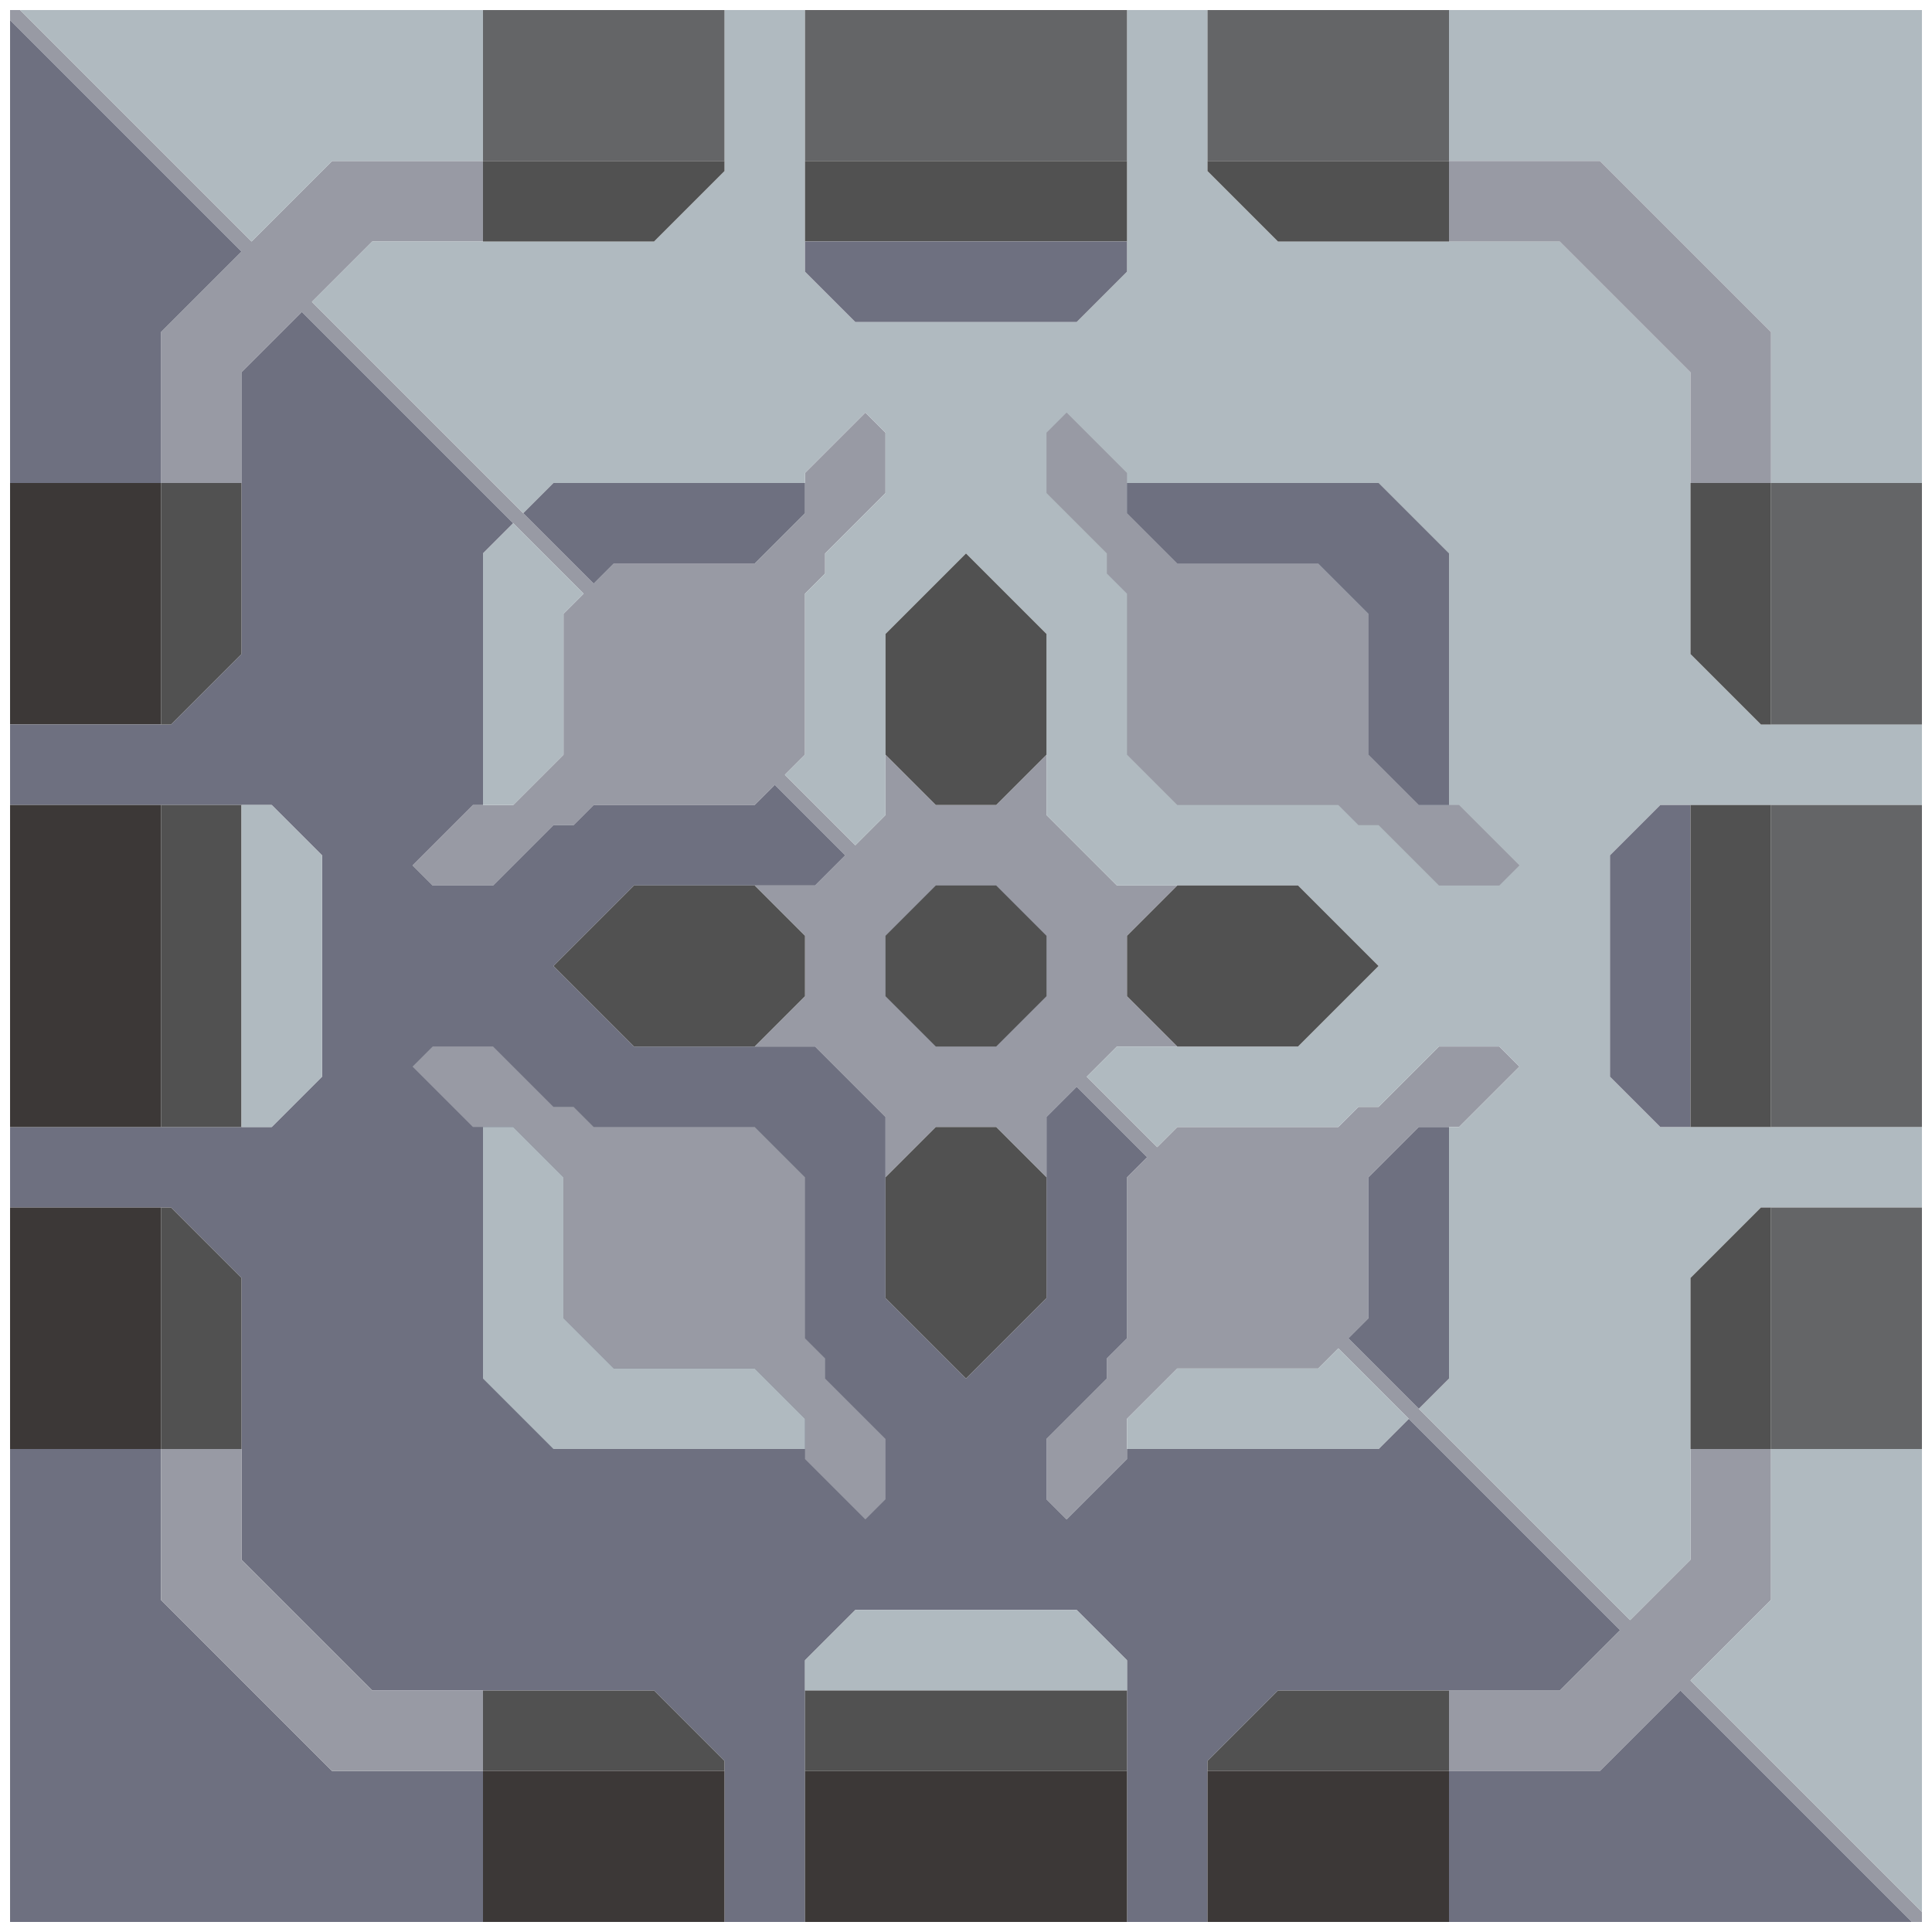<svg xmlns="http://www.w3.org/2000/svg" width="96" height="96" style="fill-opacity:1;color-rendering:auto;color-interpolation:auto;text-rendering:auto;stroke:#000;stroke-linecap:square;stroke-miterlimit:10;shape-rendering:auto;stroke-opacity:1;fill:#000;stroke-dasharray:none;font-weight:400;stroke-width:1;font-family:&quot;Dialog&quot;;font-style:normal;stroke-linejoin:miter;font-size:12px;stroke-dashoffset:0;image-rendering:auto">
    <g style="stroke-linecap:round;fill:#989aa4;stroke:#989aa4">
        <path stroke="none" d="M.5 1V.5H1L12.5 12l4-4H24v4h-5.5l-3 3 14 14 1-1h7l2.5-2.5v-2l3-3 1 1v3l-3 3v1l-1 1v8l-1 1 3.5 3.5 1.5-1.5v-3l2.5 2.5h3l2.5-2.5v3l3.5 3.5h3L56 46.5v3l2.5 2.5h-3L54 53.5l3.5 3.5 1-1h8l1-1h1l3-3h3l1 1-3 3h-2L68 58.5v7l-1 1 14 14 3-3V72h4v7.5l-4 4L95.5 95v.5H95L83.5 84l-4 4H72v-4h5.5l3-3-14-14-1 1h-7L56 70.5v2l-3 3-1-1v-3l3-3v-1l1-1v-8l1-1-3.5-3.5-1.5 1.5v3L49.5 56h-3L44 58.5v-3L40.5 52h-3l2.5-2.5v-3L37.5 44h3l1.5-1.5-3.5-3.5-1 1h-8l-1 1h-1l-3 3h-3l-1-1 3-3h2l2.5-2.5v-7l1-1-14-14-3 3V24H8v-7.5l4-4Z" style="stroke:none"/>
    </g>
    <g stroke="none" style="stroke-linecap:round;fill:#6e7080;stroke:#6e7080">
        <path d="m12 12.5-4 4V24H.5V1Z" style="stroke:none"/>
        <path d="M.5 36V24H8v12Z" style="fill:#3c3837;stroke:none"/>
        <path d="M.5 40v-4h8l3.5-3.5v-14l3-3L25.5 26 24 27.5V40h-.5l-3 3 1 1h3l3-3h1l1-1h8l1-1 3.5 3.5-1.5 1.5h-9l-4 4 4 4h9l3.5 3.5v9l4 4 4-4v-9l1.5-1.5 3.5 3.5-1 1v8l-1 1v1l-3 3v3l1 1 3-3V72h12.5l1.5-1.5L80.5 81l-3 3h-14L60 87.5v8h-4v-13L53.5 80h-11L40 82.5v13h-4v-8L32.5 84h-14L12 77.5v-14L8.5 60h-8v-4h13l2.5-2.5v-11L13.5 40Z" style="stroke:none"/>
        <path d="M.5 56V40H8v16Zm0 16V60H8v12Z" style="fill:#3c3837;stroke:none"/>
        <path d="M1 .5h23V8h-7.5l-4 4Z" style="fill:#b0bac0;stroke:none"/>
        <path d="m8 79.5 8.5 8.5H24v7.5H.5V72H8Z" style="stroke:none"/>
        <path d="M8.5 36H8V24h4v8.5ZM8 56V40h4v16Zm4 7.5V72H8V60h.5Z" style="fill:#515151;stroke:none"/>
        <path d="M8 79.5V72h4v5.5l6.5 6.5H24v4h-7.5Z" style="fill:#989aa4;stroke:none"/>
        <path d="M12 56V40h1.5l2.5 2.5v11L13.5 56Zm3.5-41 3-3h14L36 8.5v-8h4v13l2.5 2.5h11l2.5-2.5V.5h4v8l3.5 3.5h14l6.5 6.5v14l3.5 3.5h8v4h-13L80 42.5v11l2.5 2.5h13v4h-8L84 63.5v14l-3 3L70.5 70l1.5-1.5V56h.5l3-3-1-1h-3l-3 3h-1l-1 1h-8l-1 1-3.5-3.5 1.5-1.5h9l4-4-4-4h-9L52 40.5v-9l-4-4-4 4v9L42.5 42 39 38.5l1-1v-8l1-1v-1l3-3v-3l-1-1-3 3v.5H27.5L26 25.5Z" style="fill:#b0bac0;stroke:none"/>
        <path d="m20.5 53 3 3h.5v12.5l3.5 3.5H40v.5l3 3 1-1v-3l-3-3v-1l-1-1v-8L37.5 56h-8l-1-1h-1l-3-3h-3Z" style="stroke:none"/>
        <path d="m20.5 53 1-1h3l3 3h1l1 1h8l2.5 2.5v8l1 1v1l3 3v3l-1 1-3-3v-2L37.5 68h-7L28 65.5v-7L25.5 56h-2Z" style="fill:#989aa4;stroke:none"/>
        <path d="M24 8V.5h12V8Z" style="fill:#646567;stroke:none"/>
        <path d="M24 12V8h12v.5L32.5 12Z" style="fill:#515151;stroke:none"/>
        <path d="M24 40V27.5l1.5-1.5 3.5 3.5-1 1v7L25.5 40Zm0 28.5V56h1.5l2.5 2.5v7l2.5 2.5h7l2.5 2.5V72H27.5Z" style="fill:#b0bac0;stroke:none"/>
        <path d="M24 88v-4h8.5l3.5 3.5v.5Z" style="fill:#515151;stroke:none"/>
        <path d="m26 25.5 1.5-1.5H40v1.5L37.5 28h-7l-1 1Z" style="stroke:none"/>
        <path d="m27.5 48 4-4h6l2.5 2.5v3L37.5 52h-6Z" style="fill:#515151;stroke:none"/>
        <path d="M36 95.5H24V88h12Z" style="fill:#3c3837;stroke:none"/>
        <path d="M40 8V.5h16V8Z" style="fill:#646567;stroke:none"/>
        <path d="M40 12V8h16v4Z" style="fill:#515151;stroke:none"/>
        <path d="M40 13.5V12h16v1.5L53.5 16h-11Z" style="stroke:none"/>
        <path d="M40 84v-1.5l2.5-2.5h11l2.5 2.5V84Z" style="fill:#b0bac0;stroke:none"/>
        <path d="M40 88v-4h16v4Z" style="fill:#515151;stroke:none"/>
        <path d="M44 46.5v3l2.5 2.5h3l2.5-2.5v-3L49.5 44h-3Z" style="fill:#989aa4;stroke:none"/>
        <path d="M44 37.5v-6l4-4 4 4v6L49.5 40h-3Zm0 12v-3l2.5-2.5h3l2.5 2.5v3L49.5 52h-3Zm0 15v-6l2.5-2.5h3l2.5 2.5v6l-4 4Z" style="fill:#515151;stroke:none"/>
        <path d="M52 21.5v3l3 3v1l1 1v8l2.5 2.5h8l1 1h1l3 3h3l1-1-3-3H72V27.5L68.5 24H56v-.5l-3-3Z" style="fill:#b0bac0;stroke:none"/>
        <path d="M52 24.5v-3l1-1 3 3v2l2.5 2.5h7l2.5 2.5v7l2.5 2.5h2l3 3-1 1h-3l-3-3h-1l-1-1h-8L56 37.5v-8l-1-1v-1Z" style="fill:#989aa4;stroke:none"/>
        <path d="M56 95.5H40V88h16Z" style="fill:#3c3837;stroke:none"/>
        <path d="M56 25.5V24h12.5l3.5 3.5V40h-1.5L68 37.5v-7L65.5 28h-7Z" style="stroke:none"/>
        <path d="M56 49.5v-3l2.5-2.5h6l4 4-4 4h-6Z" style="fill:#515151;stroke:none"/>
        <path d="M56 72v-1.5l2.5-2.5h7l1-1 3.5 3.5-1.5 1.5Z" style="fill:#b0bac0;stroke:none"/>
        <path d="M60 8V.5h12V8Z" style="fill:#646567;stroke:none"/>
        <path d="M60 8.5V8h12v4h-8.5ZM60 88v-.5l3.5-3.5H72v4Z" style="fill:#515151;stroke:none"/>
        <path d="m67 66.5 1-1v-7l2.5-2.5H72v12.5L70.5 70Z" style="stroke:none"/>
        <path d="M72 95.5H60V88h12Z" style="fill:#3c3837;stroke:none"/>
        <path d="M72 8V.5h23.5V24H88v-7.5L79.5 8Z" style="fill:#b0bac0;stroke:none"/>
        <path d="M72 12V8h7.5l8.5 8.5V24h-4v-5.5L77.5 12Z" style="fill:#989aa4;stroke:none"/>
        <path d="M80 53.5v-11l2.5-2.5H84v16h-1.5Zm15 42H72V88h7.5l4-4Z" style="stroke:none"/>
        <path d="M84 32.5V24h4v12h-.5ZM84 56V40h4v16Zm0 16v-8.5l3.5-3.5h.5v12Z" style="fill:#515151;stroke:none"/>
        <path d="m84 83.5 4-4V72h7.5v23Z" style="fill:#b0bac0;stroke:none"/>
        <path d="M88 36V24h7.5v12Zm0 20V40h7.5v16Zm0 16V60h7.5v12Z" style="fill:#646567;stroke:none"/>
    </g>
</svg>
